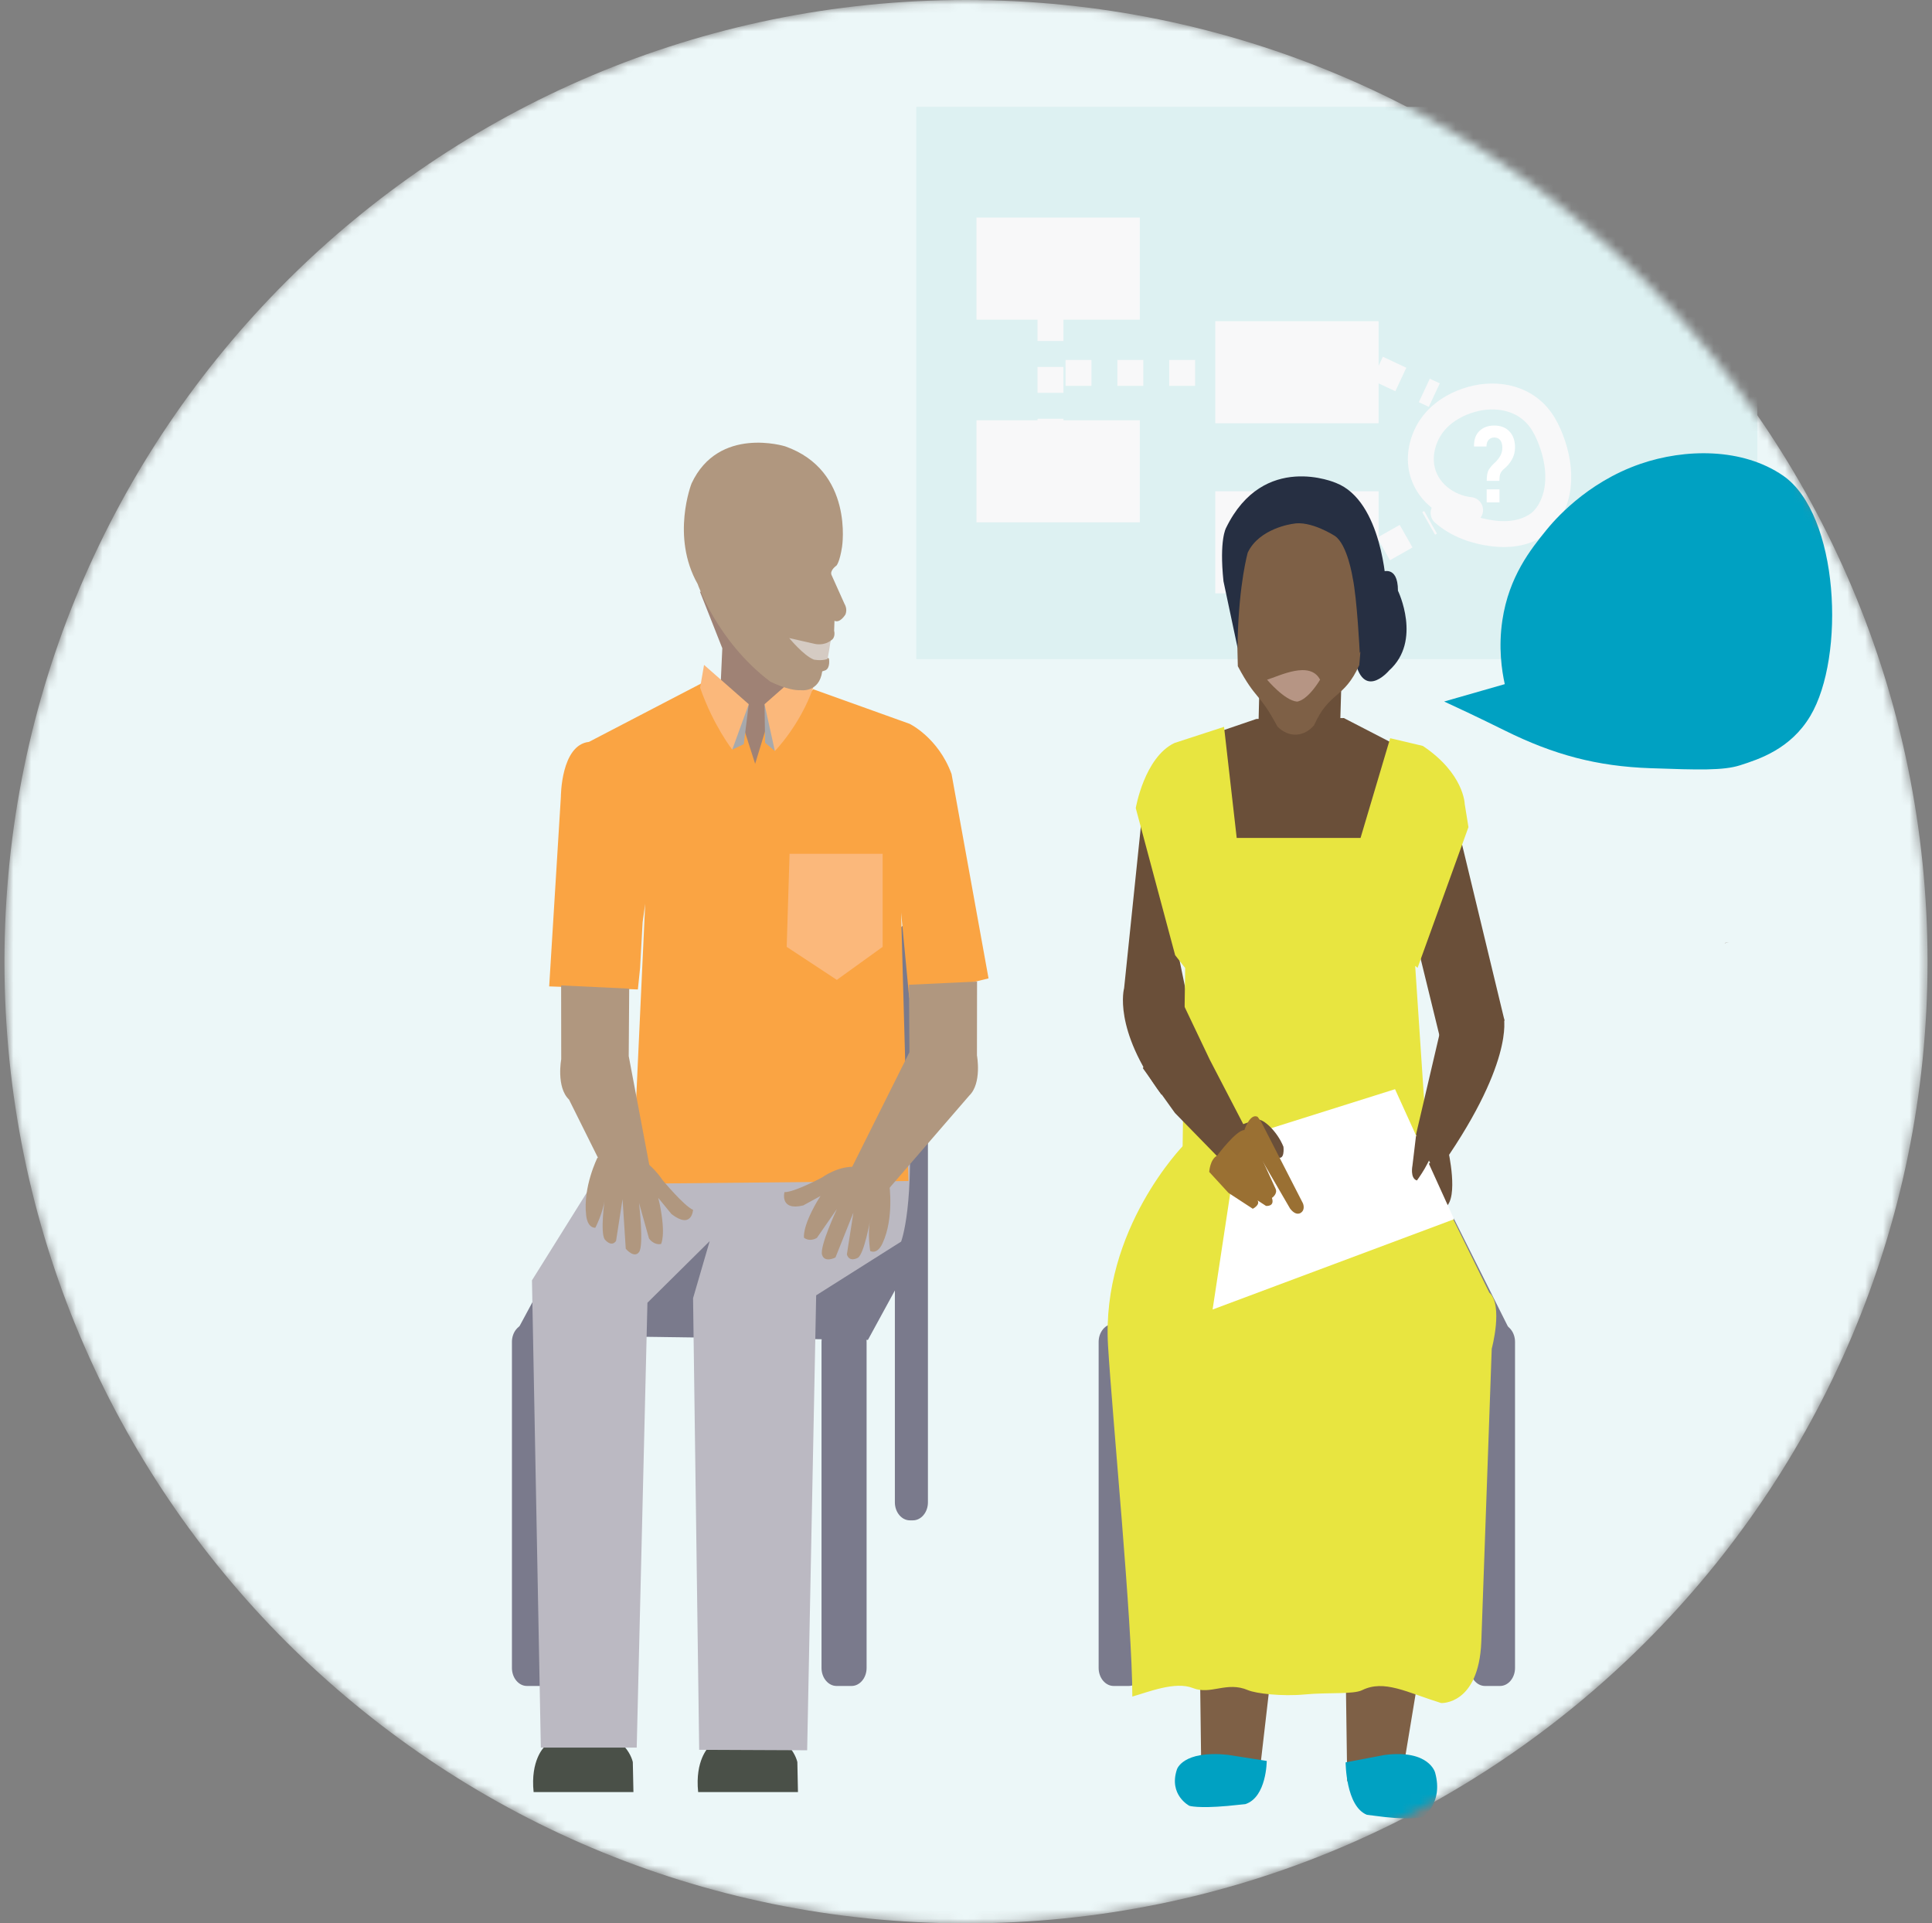 <svg width="217" height="216" viewBox="0 0 217 216" fill="none" xmlns="http://www.w3.org/2000/svg">
<rect x="0" y="0" width="217" height="216" fill="#808080" stroke="none"/>
<mask id="mask0_1635_38642" style="mask-type:alpha" maskUnits="userSpaceOnUse" x="0" y="0" width="217" height="216">
<path d="M0.5 108C0.5 48.353 48.853 0 108.5 0C168.147 0 216.5 48.353 216.5 108C216.5 167.647 168.147 216 108.5 216C48.853 216 0.5 167.647 0.5 108Z" fill="#ECF7F8"/>
</mask>
<g mask="url(#mask0_1635_38642)">
<path d="M0.5 108C0.5 48.353 48.853 0 108.5 0C168.147 0 216.5 48.353 216.5 108C216.5 167.647 168.147 216 108.5 216C48.853 216 0.5 167.647 0.5 108Z" fill="#ECF7F8"/>
<path d="M102.92 74.019H197.383V12H102.92V74.019Z" fill="#DDF1F2"/>
<path d="M109.678 35.901H128.022V24.438H109.678V35.901Z" fill="#F8F8F9"/>
<path d="M109.678 58.659H128.022V47.196H109.678V58.659Z" fill="#F8F8F9"/>
<path d="M136.499 47.531H154.842V36.068H136.499V47.531Z" fill="#F8F8F9"/>
<path d="M136.499 66.635H154.842V55.172H136.499V66.635Z" fill="#F8F8F9"/>
<path d="M119.683 41.88H135.109" stroke="#F8F8F9" stroke-width="2.911" stroke-miterlimit="10" stroke-dasharray="2.91 2.91"/>
<path d="M165.119 57.282C162.648 57.034 160.022 55.213 159.635 52.286C159.408 50.583 160.005 48.816 160.996 47.561C161.988 46.307 163.331 45.515 164.716 45.03C167.575 44.024 171.031 44.431 173.004 47.102C173.503 47.782 173.888 48.576 174.2 49.398C174.816 51.021 175.17 52.827 174.967 54.592C174.765 56.356 173.951 58.068 172.649 58.94C171.194 59.922 169.361 60.117 167.699 59.905C165.742 59.66 163.73 58.991 162.141 57.602" stroke="#F8F8F9" stroke-width="2.911" stroke-miterlimit="10" stroke-linecap="round"/>
<path d="M154.705 41.384L161.097 44.373" stroke="#F8F8F9" stroke-width="2.911" stroke-miterlimit="10" stroke-dasharray="2.91 2.91"/>
<path d="M155.4 61.65L160.679 58.659" stroke="#F8F8F9" stroke-width="2.911" stroke-miterlimit="10" stroke-dasharray="2.91 2.91"/>
<path d="M168.419 56.418H166.983V54.957H168.419V56.418ZM166.987 54.001C166.99 53.454 167.057 53.056 167.19 52.802C167.321 52.551 167.584 52.242 167.978 51.88C168.209 51.654 168.394 51.411 168.533 51.149C168.671 50.89 168.741 50.597 168.741 50.274C168.741 49.914 168.662 49.635 168.503 49.432C168.347 49.231 168.121 49.128 167.827 49.128C167.587 49.128 167.381 49.215 167.214 49.385C167.046 49.557 166.962 49.808 166.957 50.14H165.57L165.56 50.104C165.551 49.357 165.756 48.785 166.178 48.387C166.6 47.991 167.151 47.79 167.827 47.79C168.557 47.79 169.13 48.013 169.543 48.453C169.961 48.897 170.168 49.496 170.168 50.257C170.168 50.751 170.047 51.208 169.804 51.629C169.562 52.05 169.256 52.401 168.893 52.685C168.694 52.869 168.564 53.053 168.501 53.237C168.44 53.424 168.41 53.678 168.41 54.001" fill="white"/>
<path d="M57.819 149.925L97.484 150.475L103.846 138.811L64.874 136.804L57.819 149.925Z" fill="#7A7A8C"/>
<path d="M102.2 170.74H102.536C103.466 170.74 104.224 169.831 104.224 168.719V105.747C104.224 104.635 103.466 103.726 102.536 103.726H102.2C101.272 103.726 100.511 104.635 100.511 105.747V168.719C100.511 169.831 101.272 170.74 102.2 170.74Z" fill="#7A7A8C"/>
<path d="M61.112 196.216C61.112 196.216 59.561 197.682 59.935 201.256H71.147L71.077 197.891C71.077 197.891 70.412 194.451 65.541 194.276C65.541 194.276 62.81 194.276 61.112 196.216Z" fill="#4A5048"/>
<path d="M95.644 189.339H93.961C93.033 189.339 92.272 188.43 92.272 187.318V150.697C92.272 149.587 93.033 148.679 93.961 148.679H95.644C96.575 148.679 97.335 149.587 97.335 150.697V187.318C97.335 188.43 96.575 189.339 95.644 189.339Z" fill="#7A7A8C"/>
<path d="M60.872 189.339H59.188C58.258 189.339 57.5 188.43 57.5 187.318V150.697C57.5 149.587 58.258 148.679 59.188 148.679H60.872C61.803 148.679 62.563 149.587 62.563 150.697V187.318C62.563 188.43 61.803 189.339 60.872 189.339Z" fill="#7A7A8C"/>
<path d="M79.593 196.216C79.593 196.216 78.043 197.682 78.416 201.256H89.626L89.558 197.891C89.558 197.891 88.893 194.451 84.022 194.276C84.022 194.276 81.291 194.276 79.593 196.216Z" fill="#4A5048"/>
<path d="M70.48 126.612L59.75 143.787L60.746 196.261H71.515L72.719 146.301L79.712 139.38L77.844 145.794L78.532 196.509L90.659 196.562L91.671 145.468L101.211 139.438C101.211 139.438 102.848 135.31 101.939 123.136" fill="#BBB9C2"/>
<path d="M90.036 71.861L90.761 83.876L85.19 110.369L80.468 87.352L81.128 72.801L78.609 66.42" fill="#9F8275"/>
<path d="M102.12 112.05L101.211 102.486L102.039 132.631L71.014 132.94L72.467 101.499L72.18 103.556L71.893 108.702L71.646 111.119L61.684 110.776L62.996 89.49C62.996 89.49 62.996 83.658 66.154 83.315L79.141 76.558C79.141 76.558 82.986 76.979 83.374 81.269L84.817 85.777L86.281 80.982C87.121 77.202 90.46 78.808 91.326 77.397L102.162 81.286C102.162 81.286 105.378 82.825 106.878 86.925L111.031 109.876" fill="#FAA443"/>
<path d="M84.099 79.084L83.539 83.569L82.243 84.188L81.403 81.787L84.099 79.084Z" fill="#A7A9AC"/>
<path d="M88.683 95.885H99.138V106.335L93.991 110.043L88.362 106.335" fill="#FBB87B"/>
<path d="M79.078 74.671L84.099 79.084L82.245 84.185C82.245 84.185 80.113 81.467 78.637 77.23" fill="#FBB87B"/>
<path d="M85.871 79.084L85.934 83.413L87.032 84.341L87.487 82.175L85.871 79.084Z" fill="#A7A9AC"/>
<path d="M90.892 74.671L85.871 79.084L87.032 84.341C87.032 84.341 89.859 81.467 91.335 77.23" fill="#FBB87B"/>
<path d="M92.352 75.398C92.009 77.832 89.919 77.509 89.919 77.509C88.546 77.584 86.501 76.539 86.501 76.539C80.512 71.981 78.362 65.592 78.362 65.592C75.331 60.242 77.677 54.288 77.677 54.288C80.72 47.782 88.191 50.126 88.191 50.126C95.936 52.858 94.579 61.405 94.579 61.405C94.315 63.15 93.949 63.518 93.949 63.518C93.949 63.518 93.145 64.073 93.41 64.602L94.863 67.838C94.863 67.838 95.211 68.363 94.964 68.998C94.964 68.998 94.364 70.021 93.728 69.717L93.688 70.838C93.688 70.838 93.914 71.621 93.294 71.95C92.671 72.282 93.294 71.95 93.294 71.95L92.741 73.5C92.741 73.5 92.895 73.901 93.107 73.949C93.107 73.949 93.294 74.986 92.722 75.273" fill="#B0977F"/>
<path d="M93.294 71.95C93.294 71.95 93 73.985 92.923 74.01C92.2 74.256 91.403 74.072 91.403 74.072C90.274 73.637 88.644 71.658 88.644 71.658L91.533 72.313C91.533 72.313 92.496 72.555 93.294 71.95Z" fill="#D5CBC3"/>
<path d="M63.025 110.667L63.036 118.955C63.036 118.955 62.453 122.091 63.911 123.485L67.35 130.393L73.187 132.196L70.618 118.604L70.671 111.027" fill="#B0977F"/>
<path d="M74.412 132.519C74.412 132.519 73.103 130.468 71.228 129.765L71.76 131.627L67.108 130.005C67.108 130.005 65.461 133.289 65.835 136.455C65.835 136.455 65.921 137.883 66.865 137.883C66.865 137.883 67.756 136.179 67.919 134.649C67.919 134.649 67.404 138.387 67.912 139.173C67.912 139.173 68.64 140.129 69.193 139.366L69.925 134.671L70.284 140.238C70.284 140.238 71.228 141.37 71.781 140.606C72.336 139.84 71.774 135.089 71.774 135.089L72.891 139.076C72.891 139.076 73.397 139.859 74.244 139.706C74.244 139.706 74.81 138.8 74.115 135.304L73.934 134.526L75.426 136.349C77.723 138.108 77.842 135.867 77.842 135.867C76.823 135.43 74.412 132.519 74.412 132.519Z" fill="#B0977F"/>
<path d="M109.741 110.232L109.73 118.52C109.73 118.52 110.313 121.656 108.855 123.05L99.574 133.788L95.211 132.048L102.146 118.169L102.095 110.592" fill="#B0977F"/>
<path d="M92.319 132.24C92.319 132.24 94.157 130.888 96.12 131.044L96.848 132.048L99.889 133.043C99.889 133.043 100.434 136.815 99.131 139.608C99.131 139.608 98.62 140.901 97.739 140.494C97.739 140.494 97.421 138.523 97.732 137.026C97.732 137.026 97.083 140.734 96.372 141.244C96.372 141.244 95.407 141.827 95.12 140.873L95.854 136.179L93.84 141.216C93.84 141.216 92.618 141.866 92.331 140.912C92.046 139.962 94.003 135.772 94.003 135.772L91.759 139.008C91.759 139.008 91.048 139.519 90.309 139.011C90.309 139.011 90.052 137.924 91.755 134.961L92.158 134.314L90.218 135.373C87.546 136.023 88.11 133.879 88.11 133.879C89.192 133.913 92.319 132.24 92.319 132.24Z" fill="#B0977F"/>
<path d="M155.157 64.254C155.157 64.254 157.016 63.353 157.016 66.336C157.016 66.336 159.747 71.961 156.029 75.293C156.029 75.293 152.776 79.178 152.023 73.141" fill="#262F42"/>
<path d="M132.67 126.066L133.621 99.353L132.67 126.066Z" fill="#7E6046"/>
<path d="M128.341 90.887L126.259 110.977C126.259 110.977 124.955 115.529 130.466 122.953C135.976 130.379 130.466 122.953 130.466 122.953L134.073 115.529L131.669 103.913" fill="#6A4F39"/>
<path d="M169.846 149.925H135.566L126.956 138.811L163.272 136.804L169.846 149.925Z" fill="#7A7A8C"/>
<path d="M134.244 189.339H135.928C136.858 189.339 137.618 188.43 137.618 187.318V150.697C137.618 149.587 136.858 148.679 135.928 148.679H134.244C133.316 148.679 132.555 149.587 132.555 150.697V187.318C132.555 188.43 133.316 189.339 134.244 189.339Z" fill="#3A445B"/>
<path d="M166.794 189.339H168.478C169.408 189.339 170.166 188.43 170.166 187.318V150.697C170.166 149.587 169.408 148.679 168.478 148.679H166.794C165.863 148.679 165.103 149.587 165.103 150.697V187.318C165.103 188.43 165.863 189.339 166.794 189.339Z" fill="#7A7A8C"/>
<path d="M125.086 189.339H126.772C127.7 189.339 128.46 188.43 128.46 187.318V150.697C128.46 149.587 127.7 148.679 126.772 148.679H125.086C124.158 148.679 123.398 149.587 123.398 150.697V187.318C123.398 188.43 124.158 189.339 125.086 189.339Z" fill="#7A7A8C"/>
<path d="M193.693 105.909L194.183 105.815L193.78 105.912C193.752 105.909 193.724 105.912 193.693 105.909ZM168.979 114.579L163.429 91.573L158.912 105.003L161.712 116.441L163.639 122.931C163.639 122.931 163.611 122.674 165.642 122.111" fill="#6A4F39"/>
<path d="M150.936 80.637L157.237 83.893L152.37 99.28L137.163 101.825L132.602 83.647L141.116 80.74" fill="#6A4F39"/>
<path d="M150.661 76.77L150.157 93.886L146.932 101.064L141.133 90.427L141.464 76.77" fill="#6A4F39"/>
<path d="M133.117 108.71L132.796 131.198L160.453 131.006L158.951 108.473L159.222 108.691L164.935 92.888L164.515 90.29C164.515 90.29 164.448 86.87 159.807 83.767L156.144 82.903L152.816 94.1H138.905L137.483 81.626L131.905 83.444C128.528 85.074 127.567 90.753 127.567 90.753L131.991 107.269" fill="#E8E540"/>
<path d="M143.474 81.584C141.394 77.682 141.111 78.719 139.031 74.816L138.723 61.896L139.654 57.801L142.807 54.865H147.524L151.771 57.12L153.658 62.76L152.674 74.688C150.936 78.546 149.325 77.595 147.59 81.456C147.408 81.671 146.767 82.382 145.747 82.49C144.488 82.63 143.623 81.74 143.474 81.584Z" fill="#7E6046"/>
<path d="M148.271 76.333C147.13 74.139 143.712 75.912 142.317 76.333C142.317 76.333 144.264 78.663 145.673 78.791C145.673 78.791 146.755 78.791 148.271 76.333Z" fill="#B69584"/>
<path d="M162.207 78.782C164.476 78.133 166.745 77.481 169.014 76.831C168.673 75.278 168.291 72.708 168.743 69.667C169.478 64.736 171.95 61.672 173.645 59.576C174.45 58.578 178.106 54.204 184.267 52.088C189.232 50.382 195.694 50.257 200.288 53.426C206.571 57.767 207.305 73.748 203.329 80.41C201.112 84.129 197.562 85.264 195.431 85.947C193.56 86.543 190.799 86.462 185.354 86.27C179.368 86.061 174.513 84.765 169.014 82.038C166.111 80.6 163.734 79.485 162.207 78.782Z" fill="#00A1C2"/>
<path d="M137.42 65.277L139.013 72.792V71.752C139.181 65.388 140.148 62.054 140.148 62.054C141.447 59.311 145.176 58.832 145.176 58.832C147.172 58.394 149.919 60.178 149.919 60.178C151.351 61.132 151.93 64.886 151.93 64.886C152.429 67.234 152.725 73.311 152.725 73.311L153.765 72.168L155.696 65.829C155.696 65.829 155.274 56.273 150.064 54.238C150.064 54.238 141.918 50.65 137.709 59.286C137.709 59.286 136.93 60.605 137.42 65.277Z" fill="#262F42"/>
<path d="M134.584 172.159L134.92 198.535H141.538L144.656 171.587" fill="#7E6046"/>
<path d="M150.955 173.739L151.319 200.038L157.426 199.751L161.827 173.168" fill="#7E6046"/>
<path d="M144.57 136.731L132.97 128.58C132.97 128.58 123.654 138.024 124.454 151.137C124.953 159.333 127.182 182.314 127.182 190.529C128.95 190.03 132.003 188.781 133.983 189.573C136.009 190.381 137.76 188.776 140.183 189.813C141.065 190.186 143.977 190.537 146.585 190.289C149.162 190.044 151.997 190.298 152.986 189.813C155.472 188.589 157.986 190.05 161.871 191.257C161.871 191.257 166.087 191.493 166.379 184.385L167.549 151.472C167.549 151.472 168.872 146.58 167.272 145.155L162.99 136.444" fill="#E8E540"/>
<path d="M155.526 204.057L153.534 203.809C151.146 202.859 151.139 197.919 151.139 197.919L155.526 197.086C160.539 196.45 161.192 199.073 161.192 199.073C162.148 202.56 159.8 204.041 159.8 204.041C159.8 204.041 158.867 204.42 155.526 204.057Z" fill="#00A1C2"/>
<path d="M137.877 202.812L139.876 202.609C142.273 201.825 142.278 197.756 142.278 197.756L137.877 197.067C132.845 196.546 132.192 198.706 132.192 198.706C131.233 201.58 133.589 202.798 133.589 202.798C133.589 202.798 134.524 203.111 137.877 202.812Z" fill="#00A1C2"/>
<path d="M162.662 129.21C162.662 129.21 163.865 134.49 162.361 135.569L158.949 131.73" fill="#6A4F39"/>
<path d="M163.321 136.921L156.689 122.319L139.115 127.853L136.198 147.062L163.321 136.921Z" fill="white"/>
<path d="M132.698 112.329L135.876 119L139.642 126.245C139.642 126.245 140.144 126.025 141.312 125.754C141.851 125.632 143.444 127.003 144.155 128.784C144.155 128.784 144.369 130.552 143.322 129.866C142.275 129.183 143.322 129.866 143.322 129.866L138.266 131.441L131.968 124.99L128.362 119.959" fill="#6A4F39"/>
<path d="M146.34 135.129C146.34 135.129 146.636 135.789 146.158 136.163C146.158 136.163 145.633 136.676 144.903 135.731L139.897 127.114L141.291 125.486L141.632 125.938" fill="#9A7033"/>
<path d="M140.001 127.184L141.594 129.846L143.276 133.509C143.527 134.086 142.861 134.529 142.861 134.529C143.206 135.544 142.196 135.427 142.196 135.427L141.244 134.805C141.578 135.315 140.71 135.747 140.71 135.747L137.98 133.963L135.818 131.61C135.818 131.61 135.899 130.197 136.704 129.784C136.704 129.784 138.847 126.899 139.766 126.91C139.766 126.91 140.393 124.973 141.268 125.427L141.746 126.54" fill="#9A7033"/>
<path d="M159.047 127.409L161.862 115.375L168.904 114.313C168.904 114.313 170.164 119.484 161.255 131.85" fill="#6A4F39"/>
<path d="M159.047 127.53L158.646 130.889C158.646 130.889 158.345 132.33 159.147 132.57C159.147 132.57 160.854 130.29 160.954 128.851" fill="#6A4F39"/>
<path d="M117.99 35.388V49.114" stroke="#F8F8F9" stroke-width="2.911" stroke-miterlimit="10" stroke-dasharray="2.91 2.91"/>
</g>
</svg>
